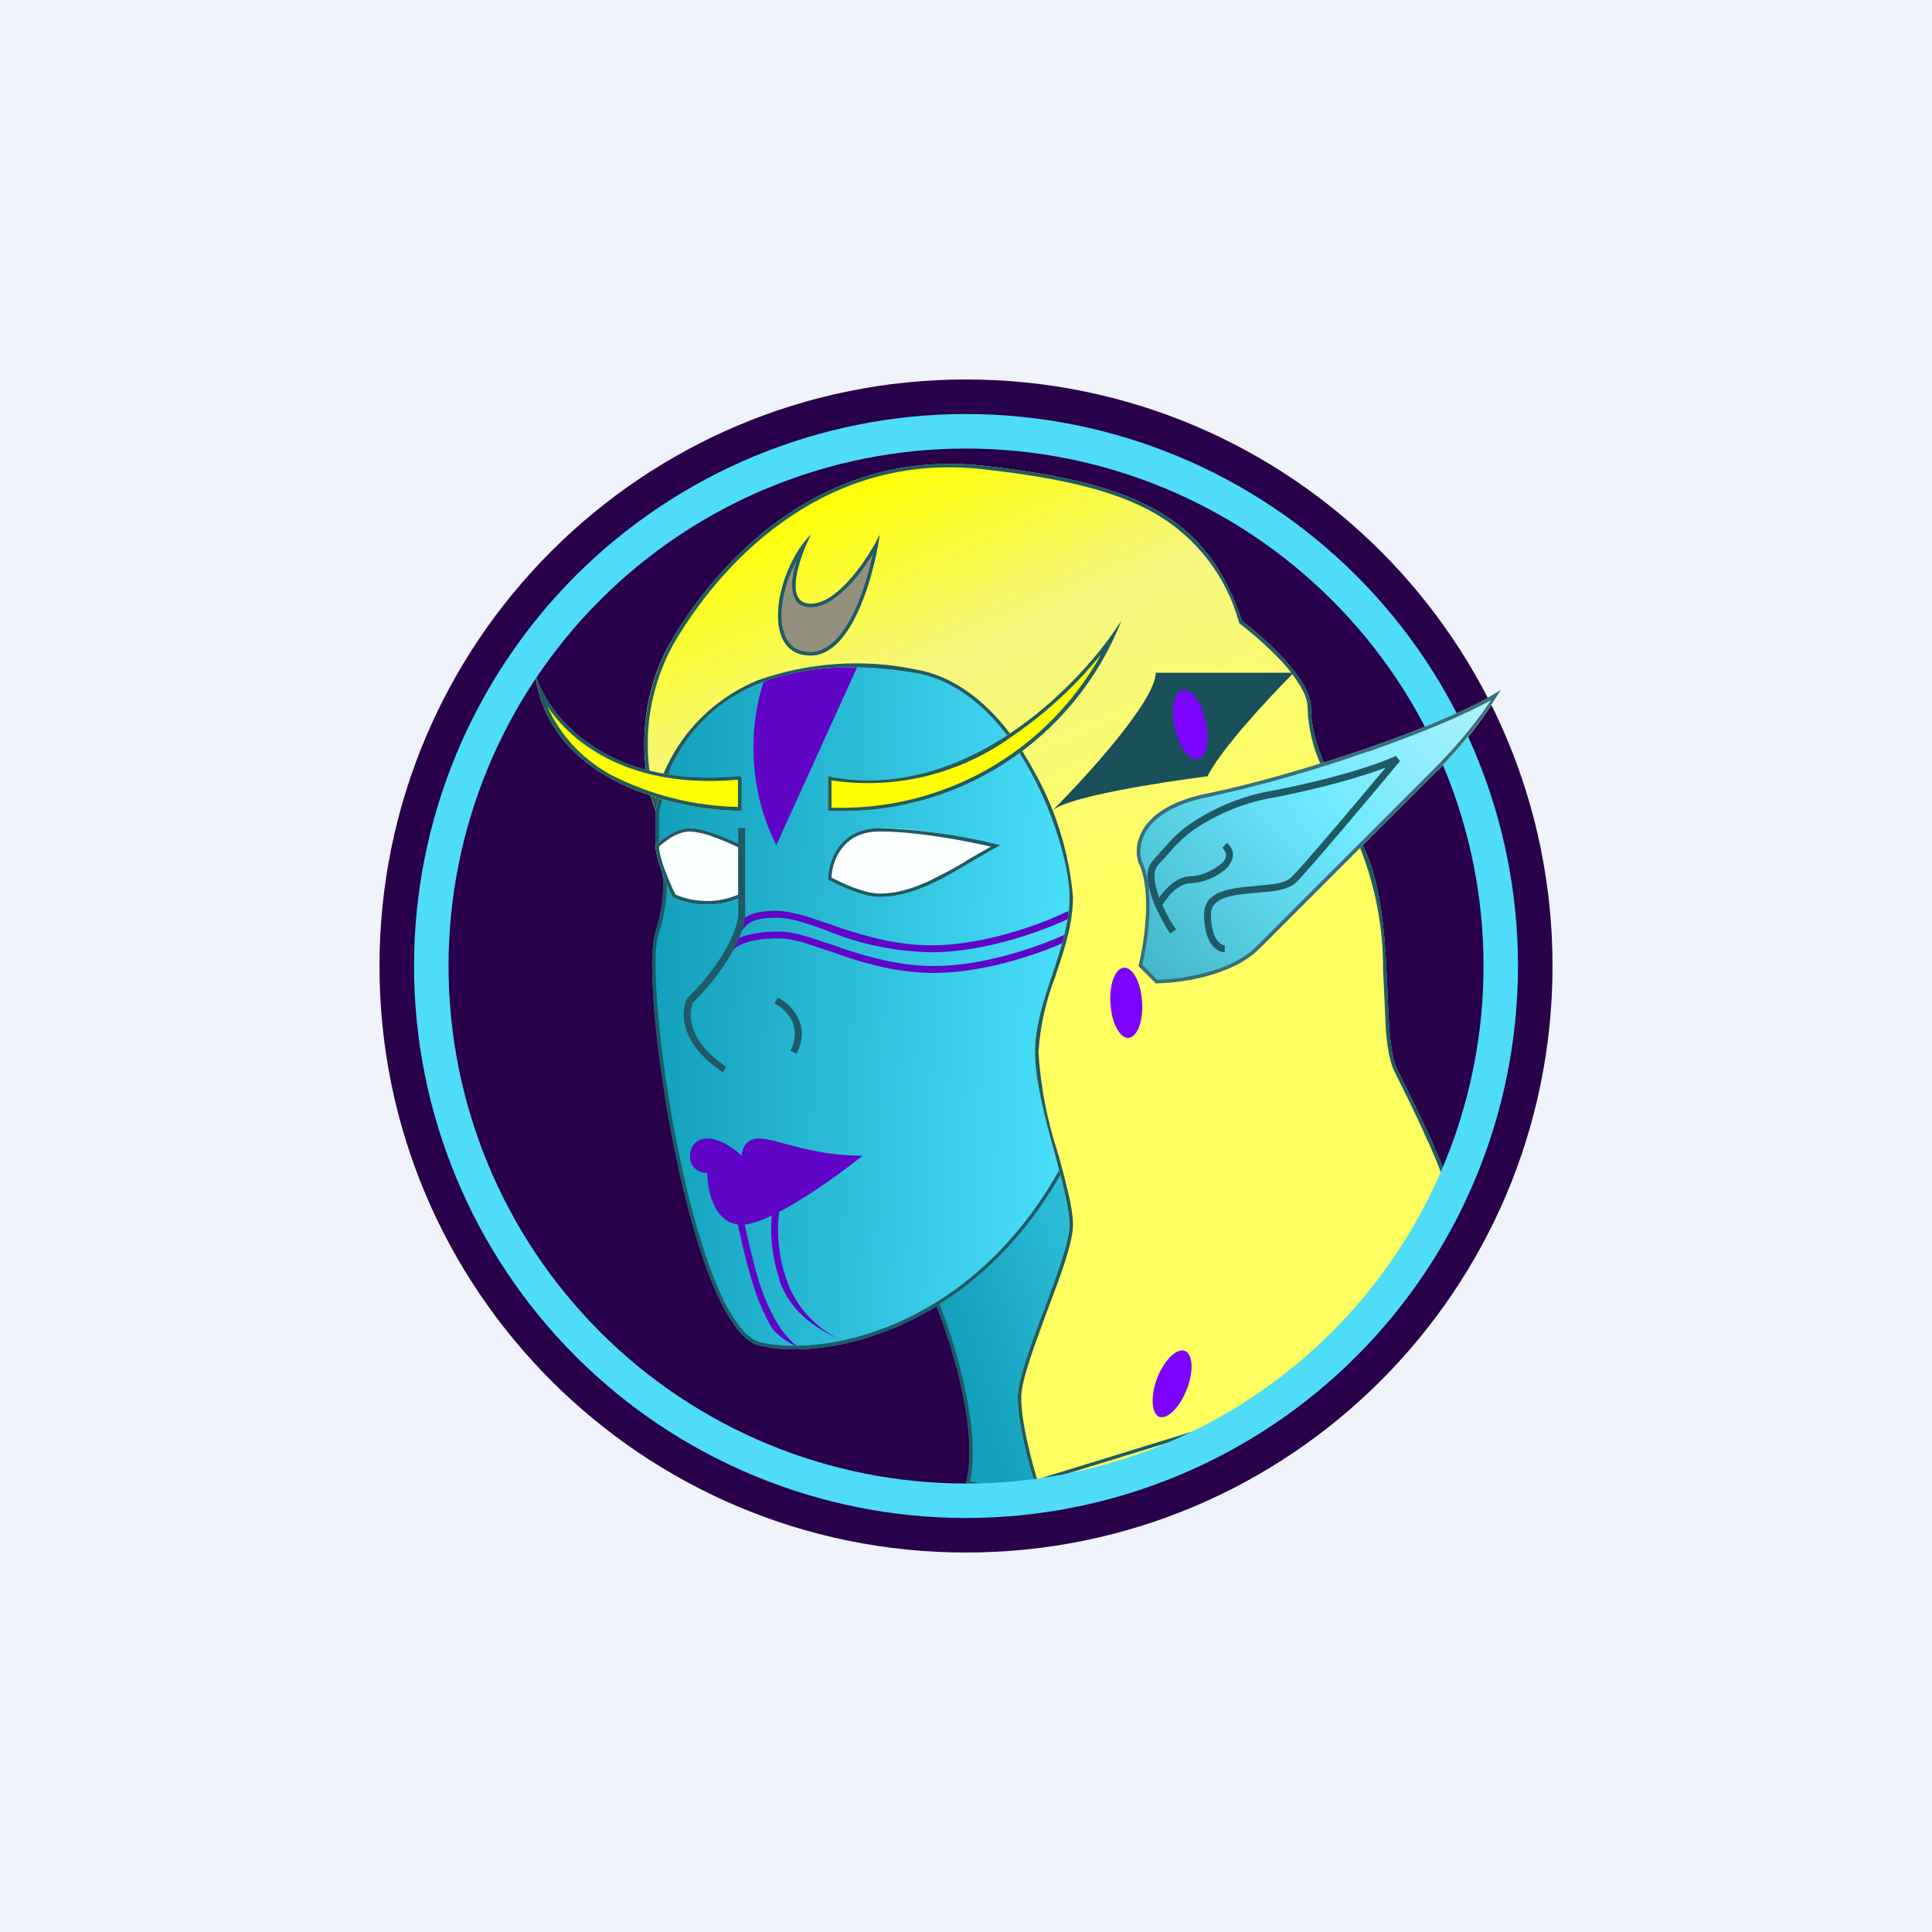<svg width="24" height="24" viewBox="0 0 24 24" fill="none" xmlns="http://www.w3.org/2000/svg">
<rect x="0" y="0" width="24" height="24" fill="#333333" stroke="none"/>
<g clip-path="url(#clip0_31_20594)">
<path d="M0 0H24V24H0V0Z" fill="#F0F3FA"/>
<path d="M12 19.286C16.024 19.286 19.286 16.024 19.286 12C19.286 7.976 16.024 4.714 12 4.714C7.976 4.714 4.714 7.976 4.714 12C4.714 16.024 7.976 19.286 12 19.286Z" fill="#28014A"/>
<path d="M12 18.428C12.171 17.743 11.786 16.573 11.571 16.071L14.786 12.857L16.286 17.143L14.786 18L12.857 18.643L12 18.428Z" fill="url(#paint0_linear_31_20594)"/>
<path fill-rule="evenodd" clip-rule="evenodd" d="M12 18.428C12.171 17.743 11.786 16.573 11.571 16.071L14.786 12.857L16.286 17.143L14.786 18L12.857 18.643L12 18.428ZM12.051 18.398C12.124 18.047 12.068 17.597 11.97 17.168C11.871 16.74 11.73 16.337 11.623 16.08L14.768 12.934L16.234 17.121L14.768 17.961L12.857 18.6L12.051 18.398Z" fill="#1F5A65"/>
<path d="M8.143 10.5V10.071L8.786 7.714L11.357 7.5L13.714 9.643L13.5 13.929C12.429 16.5 10.286 16.929 9.429 16.714C8.572 16.5 7.929 12.214 8.143 11.571C8.315 11.057 8.216 10.641 8.143 10.5Z" fill="url(#paint1_linear_31_20594)"/>
<path fill-rule="evenodd" clip-rule="evenodd" d="M8.186 10.491C8.263 10.65 8.357 11.07 8.186 11.584C8.154 11.71 8.14 11.84 8.143 11.97C8.143 12.146 8.156 12.364 8.177 12.613C8.22 13.106 8.306 13.706 8.426 14.293C8.546 14.884 8.7 15.454 8.876 15.896C8.962 16.114 9.056 16.299 9.155 16.431C9.249 16.569 9.347 16.646 9.437 16.671C10.273 16.881 12.395 16.466 13.457 13.92L13.672 9.66L11.34 7.543L8.82 7.757L8.186 10.076V10.491ZM8.786 7.714L8.143 10.071V10.5C8.216 10.641 8.315 11.057 8.143 11.571C7.929 12.214 8.572 16.5 9.429 16.714C10.286 16.929 12.429 16.5 13.5 13.929L13.714 9.643L11.357 7.5L8.786 7.714Z" fill="#1F5A65"/>
<path d="M9.643 11.4C9.309 11.4 9.279 11.495 9.214 11.559L9.154 11.495C9.231 11.417 9.287 11.315 9.643 11.315C9.754 11.315 9.883 11.345 10.016 11.383L10.299 11.477L10.457 11.533C10.779 11.636 11.147 11.743 11.571 11.743C12.249 11.743 12.986 11.46 13.264 11.319L13.307 11.396C13.016 11.542 12.266 11.829 11.571 11.829C11.124 11.822 10.682 11.73 10.269 11.559C10.17 11.524 10.08 11.49 9.99 11.464C9.861 11.422 9.741 11.4 9.643 11.4Z" fill="#6004C7"/>
<path d="M9.673 11.657C9.343 11.657 9.176 11.73 9.116 11.794L9.056 11.734C9.133 11.653 9.317 11.572 9.673 11.572C9.789 11.572 9.913 11.601 10.046 11.64L10.333 11.734L10.491 11.79C10.809 11.893 11.177 12 11.606 12C12.278 12 13.016 11.717 13.299 11.576L13.337 11.653C13.046 11.799 12.296 12.086 11.601 12.086C11.164 12.086 10.787 11.979 10.461 11.871C10.406 11.85 10.354 11.829 10.303 11.816L10.024 11.722C9.891 11.679 9.776 11.657 9.673 11.657ZM9.643 10.5C9.129 9.472 9.429 8.43 9.643 8.143C10.329 7.971 10.641 8.07 10.714 8.143L9.643 10.5Z" fill="#6004C7"/>
<path d="M8.357 7.929C7.843 8.786 8.001 9.716 8.143 10.072C8.571 8.357 10.071 8.143 11.357 8.357C12.643 8.572 13.286 10.5 13.286 11.143C13.286 11.786 12.857 12.429 12.857 13.072C12.857 13.714 13.286 14.786 13.286 15.214C13.286 15.643 12.643 16.929 12.643 17.357C12.643 17.7 12.784 18.214 12.857 18.429C14.001 18.471 14.597 18.189 15.643 17.572L17.143 16.286C17.43 15.857 18 14.957 18 14.786C18 14.572 17.571 13.714 17.357 13.286C17.143 12.857 17.357 11.357 16.928 10.5C16.5 9.643 16.285 9.214 16.285 8.786C16.285 8.443 15.716 7.929 15.428 7.714C15 6.429 14.143 6 12.214 5.786C10.286 5.572 9 6.857 8.357 7.929Z" fill="url(#paint2_linear_31_20594)"/>
<path fill-rule="evenodd" clip-rule="evenodd" d="M15.428 7.714C15 6.429 14.143 6 12.214 5.786C10.286 5.572 9 6.857 8.357 7.929C8.17 8.25 8.055 8.607 8.018 8.977C7.981 9.347 8.023 9.72 8.143 10.072L8.16 9.999C8.614 8.353 10.088 8.147 11.357 8.357C12.643 8.572 13.286 10.5 13.286 11.143C13.286 11.464 13.178 11.786 13.071 12.107C12.964 12.429 12.857 12.75 12.857 13.072C12.857 13.427 12.986 13.907 13.106 14.344C13.2 14.7 13.286 15.021 13.286 15.214C13.286 15.429 13.123 15.857 12.964 16.286C12.801 16.714 12.643 17.143 12.643 17.357C12.643 17.7 12.784 18.214 12.857 18.429L15.643 17.572L17.143 16.286C17.43 15.857 18 14.957 18 14.786C18 14.572 17.571 13.714 17.357 13.286C17.271 13.11 17.254 12.746 17.237 12.322C17.211 11.722 17.181 11.002 16.928 10.5C16.5 9.643 16.286 9.214 16.286 8.786C16.286 8.443 15.716 7.929 15.428 7.714ZM17.108 16.256C17.375 15.85 17.628 15.436 17.867 15.013C17.902 14.94 17.933 14.864 17.957 14.786C17.94 14.701 17.917 14.618 17.889 14.537C17.846 14.421 17.786 14.28 17.717 14.134C17.588 13.839 17.426 13.521 17.319 13.303C17.263 13.187 17.233 13.007 17.216 12.793L17.194 12.322L17.181 12.056C17.185 11.529 17.086 11.007 16.89 10.517C16.676 10.089 16.513 9.767 16.406 9.497C16.306 9.273 16.25 9.031 16.243 8.786C16.243 8.713 16.213 8.623 16.157 8.529C16.093 8.421 16.018 8.321 15.934 8.229C15.754 8.036 15.544 7.856 15.403 7.749L15.394 7.74L15.39 7.727C15.235 7.163 14.866 6.682 14.361 6.386C13.86 6.094 13.174 5.936 12.21 5.829C10.307 5.614 9.034 6.887 8.396 7.95C8.224 8.245 8.113 8.571 8.068 8.91C8.024 9.248 8.048 9.592 8.139 9.922C8.221 9.594 8.379 9.29 8.6 9.035C8.821 8.78 9.099 8.58 9.411 8.452C10.038 8.229 10.714 8.181 11.366 8.314C12.026 8.426 12.518 8.974 12.84 9.57C13.114 10.053 13.281 10.59 13.329 11.143C13.329 11.473 13.221 11.799 13.114 12.116V12.12C12.993 12.424 12.921 12.745 12.9 13.072C12.927 13.5 13.009 13.924 13.144 14.332C13.187 14.49 13.23 14.644 13.26 14.777C13.303 14.949 13.329 15.103 13.329 15.214C13.329 15.33 13.286 15.497 13.226 15.686C13.166 15.87 13.084 16.084 13.003 16.299C12.926 16.513 12.844 16.727 12.784 16.916C12.724 17.104 12.686 17.259 12.686 17.357C12.686 17.674 12.814 18.142 12.883 18.377L15.626 17.533L17.108 16.256Z" fill="#1F5A65"/>
<path d="M9.214 9.643C7.5 9.814 6.784 8.859 6.643 8.357C6.814 9.729 8.43 10.072 9.214 10.072V9.643ZM10.286 10.072V9.643C12 9.986 13.427 8.499 13.929 7.714C13.643 8.438 13.139 9.055 12.486 9.477C11.832 9.9 11.063 10.108 10.286 10.072Z" fill="#FFFF01"/>
<path fill-rule="evenodd" clip-rule="evenodd" d="M6.643 8.357C6.652 8.434 6.669 8.511 6.686 8.584C6.99 9.742 8.417 10.059 9.172 10.072H9.214V9.643H9.172C7.706 9.78 6.986 9.077 6.729 8.572C6.694 8.503 6.665 8.431 6.643 8.357ZM6.793 8.764C6.975 9.175 7.304 9.503 7.714 9.686C8.17 9.899 8.665 10.014 9.167 10.024V9.686C7.847 9.802 7.114 9.253 6.789 8.76L6.793 8.764ZM10.329 10.033C11.009 10.056 11.682 9.889 12.274 9.553C12.865 9.216 13.352 8.722 13.68 8.126C13.367 8.514 12.999 8.855 12.587 9.137C11.937 9.613 11.126 9.814 10.329 9.694V10.033ZM10.329 9.647L10.286 9.643V10.072C11.063 10.108 11.833 9.901 12.486 9.478C13.139 9.055 13.644 8.439 13.929 7.714L13.792 7.912C13.204 8.717 11.889 9.934 10.329 9.652V9.647Z" fill="#1F5A65"/>
<path d="M10.929 10.286C10.415 10.286 10.286 10.714 10.286 10.928C10.427 11.001 10.714 11.143 10.929 11.143C11.477 11.143 12 10.714 12.429 10.5C12.142 10.427 11.443 10.286 10.929 10.286ZM8.572 10.286C8.4 10.286 8.216 10.427 8.143 10.5C8.143 10.671 8.284 11.001 8.357 11.143C8.7 11.314 9.073 11.216 9.214 11.143V10.5C9.073 10.427 8.743 10.286 8.572 10.286Z" fill="#FBFFFF"/>
<path fill-rule="evenodd" clip-rule="evenodd" d="M10.329 10.903C10.397 10.937 10.496 10.984 10.595 11.023C10.71 11.066 10.83 11.1 10.929 11.1C11.194 11.1 11.452 10.997 11.7 10.864C11.825 10.8 11.94 10.736 12.052 10.663L12.069 10.654L12.309 10.517C11.979 10.44 11.379 10.329 10.929 10.329C10.684 10.329 10.539 10.427 10.449 10.551C10.363 10.667 10.333 10.804 10.329 10.903ZM12.364 10.483C11.894 10.369 11.413 10.303 10.929 10.286C10.415 10.286 10.286 10.714 10.286 10.928C10.427 11.001 10.714 11.143 10.929 11.143C11.332 11.143 11.726 10.911 12.073 10.701C12.19 10.631 12.308 10.564 12.429 10.5L12.364 10.483ZM8.186 10.517C8.19 10.594 8.22 10.706 8.263 10.817C8.306 10.928 8.353 11.04 8.392 11.113C8.515 11.166 8.648 11.193 8.782 11.193C8.916 11.193 9.048 11.166 9.172 11.113V10.526C9.079 10.481 8.985 10.441 8.889 10.406C8.788 10.364 8.681 10.338 8.572 10.329C8.499 10.329 8.417 10.358 8.34 10.401C8.276 10.444 8.22 10.487 8.186 10.517ZM9.214 10.5V11.143C9.073 11.216 8.7 11.314 8.357 11.143C8.284 11.001 8.143 10.671 8.143 10.5C8.216 10.427 8.4 10.286 8.572 10.286C8.743 10.286 9.073 10.427 9.214 10.5Z" fill="#1F5A65"/>
<path d="M10.928 6.643C10.787 6.93 10.414 7.5 10.071 7.5C9.728 7.5 9.93 6.93 10.071 6.643C9.643 7.072 9.428 8.143 10.071 8.143C10.585 8.143 10.855 7.144 10.928 6.643Z" fill="#93907D"/>
<path fill-rule="evenodd" clip-rule="evenodd" d="M10.354 7.44C10.268 7.505 10.17 7.543 10.071 7.543C10.026 7.545 9.982 7.535 9.943 7.513C9.911 7.492 9.885 7.462 9.87 7.427C9.838 7.345 9.831 7.256 9.848 7.17C9.857 7.102 9.874 7.029 9.9 6.956C9.797 7.14 9.728 7.359 9.711 7.556C9.698 7.714 9.72 7.852 9.776 7.946C9.831 8.04 9.926 8.1 10.071 8.1C10.183 8.1 10.286 8.044 10.38 7.95C10.474 7.852 10.556 7.719 10.628 7.564C10.723 7.35 10.796 7.097 10.843 6.883C10.774 6.99 10.697 7.106 10.607 7.209C10.53 7.294 10.444 7.38 10.354 7.44ZM10.868 6.759C10.697 7.059 10.371 7.5 10.071 7.5C9.78 7.5 9.883 7.084 10.007 6.784L10.071 6.643C10.034 6.68 10 6.721 9.968 6.763C9.613 7.243 9.48 8.143 10.071 8.143C10.543 8.143 10.813 7.299 10.907 6.772L10.928 6.643L10.868 6.759Z" fill="#1F5A65"/>
<path d="M8.786 14.143C8.614 14.143 8.571 14.284 8.571 14.357C8.571 14.529 8.713 14.572 8.786 14.572C8.786 14.786 8.871 15.214 9.214 15.214C9.557 15.214 10.358 14.645 10.714 14.357C10.071 14.357 9.643 14.143 9.428 14.143C9.257 14.143 9.214 14.284 9.214 14.357C9.141 14.284 8.957 14.143 8.786 14.143Z" fill="#6004C7"/>
<path fill-rule="evenodd" clip-rule="evenodd" d="M12 18.429C13.705 18.429 15.34 17.752 16.546 16.546C17.752 15.34 18.429 13.705 18.429 12C18.429 10.295 17.752 8.66 16.546 7.455C15.34 6.249 13.705 5.572 12 5.572C10.295 5.572 8.66 6.249 7.455 7.455C6.249 8.66 5.572 10.295 5.572 12C5.572 13.705 6.249 15.34 7.455 16.546C8.66 17.752 10.295 18.429 12 18.429ZM12 18.857C13.819 18.857 15.563 18.135 16.849 16.849C18.135 15.563 18.857 13.819 18.857 12C18.857 10.182 18.135 8.437 16.849 7.151C15.563 5.866 13.819 5.143 12 5.143C10.182 5.143 8.437 5.866 7.151 7.151C5.866 8.437 5.143 10.182 5.143 12C5.143 13.819 5.866 15.563 7.151 16.849C8.437 18.135 10.182 18.857 12 18.857Z" fill="#4EDCF7"/>
<path d="M9.686 15.9C9.585 15.608 9.556 15.297 9.6 14.991L9.686 15.008C9.651 15.214 9.651 15.553 9.763 15.874C9.821 16.055 9.919 16.221 10.05 16.36C10.18 16.498 10.34 16.606 10.517 16.675C10.071 16.495 9.801 16.247 9.681 15.904L9.686 15.9ZM9.394 16.071C9.283 15.771 9.167 15.236 9.128 15.021L9.214 15.008C9.248 15.223 9.364 15.75 9.471 16.046C9.527 16.195 9.591 16.333 9.66 16.444C9.728 16.56 9.87 16.718 9.943 16.753C9.848 16.706 9.66 16.607 9.587 16.491C9.509 16.359 9.445 16.22 9.394 16.076V16.071Z" fill="#6004C7"/>
<path d="M14.357 8.357C14.357 8.7 13.5 9.643 13.071 10.071C13.243 9.9 14.43 9.716 15 9.643C15.171 9.3 15.784 8.644 16.071 8.357H14.357Z" fill="#184F59"/>
<path d="M14.974 8.944C15.03 9.176 14.992 9.394 14.889 9.424C14.786 9.459 14.653 9.296 14.597 9.056C14.541 8.824 14.58 8.606 14.683 8.576C14.786 8.542 14.919 8.704 14.974 8.944ZM14.186 12.429C14.207 12.669 14.134 12.874 14.027 12.892C13.92 12.909 13.813 12.724 13.796 12.484C13.774 12.244 13.847 12.039 13.954 12.022C14.062 12.004 14.169 12.189 14.186 12.429ZM14.747 17.246C14.662 17.473 14.511 17.632 14.404 17.602C14.306 17.567 14.289 17.357 14.37 17.13C14.456 16.907 14.606 16.749 14.713 16.779C14.816 16.813 14.833 17.019 14.747 17.25V17.246Z" fill="#7B03FF"/>
<path d="M18.643 8.571C18 9 16.072 9.643 15 9.857C14.143 10.028 14.07 10.5 14.143 10.714C14.315 11.057 14.216 11.713 14.143 12L14.357 12.214C14.645 12.214 15.3 12.128 15.643 11.786L17.786 9.643C18.119 9.327 18.408 8.966 18.643 8.571Z" fill="url(#paint3_linear_31_20594)"/>
<path fill-rule="evenodd" clip-rule="evenodd" d="M16.997 9.334C16.347 9.564 15.683 9.753 15.009 9.9C14.589 9.986 14.366 10.14 14.259 10.294C14.152 10.448 14.152 10.603 14.182 10.697C14.272 10.881 14.289 11.138 14.276 11.383C14.264 11.585 14.236 11.786 14.19 11.983L14.374 12.171C14.574 12.166 14.773 12.137 14.966 12.086C15.206 12.026 15.45 11.918 15.609 11.756L17.752 9.613C18.146 9.227 18.395 8.893 18.523 8.696C18.167 8.897 17.602 9.124 16.997 9.338V9.334ZM18.566 8.618C17.863 9.047 16.033 9.647 15 9.857C14.143 10.028 14.07 10.5 14.143 10.714C14.315 11.057 14.216 11.713 14.143 12L14.357 12.214C14.645 12.214 15.3 12.128 15.643 11.786L17.786 9.643C18.115 9.322 18.403 8.962 18.643 8.571L18.566 8.618Z" fill="#3A6E78"/>
<path d="M17.212 9.536C16.967 9.63 16.521 9.767 15.866 9.9C15.487 9.958 15.127 10.102 14.812 10.32C14.709 10.397 14.627 10.479 14.563 10.547L14.49 10.633L14.387 10.744C14.349 10.787 14.336 10.847 14.344 10.937C14.353 11.002 14.37 11.074 14.4 11.147C14.43 11.104 14.473 11.057 14.516 11.014C14.589 10.946 14.687 10.886 14.786 10.886C14.884 10.886 15.034 10.834 15.133 10.757C15.184 10.723 15.219 10.684 15.227 10.646C15.236 10.616 15.227 10.577 15.184 10.53L15.244 10.47C15.309 10.53 15.33 10.599 15.309 10.667C15.287 10.734 15.243 10.791 15.184 10.83C15.073 10.916 14.902 10.972 14.786 10.972C14.717 10.972 14.644 11.014 14.572 11.074C14.516 11.13 14.469 11.194 14.439 11.242C14.49 11.357 14.554 11.469 14.61 11.546L14.537 11.597C14.477 11.512 14.409 11.383 14.349 11.254C14.306 11.152 14.271 11.04 14.259 10.946C14.246 10.847 14.259 10.749 14.327 10.684L14.421 10.577L14.499 10.492C14.567 10.414 14.649 10.333 14.76 10.252C15.085 10.025 15.457 9.876 15.849 9.814C16.706 9.643 17.199 9.459 17.34 9.39L17.392 9.454C17.036 9.883 16.277 10.783 16.106 10.959C16.037 11.023 15.934 11.053 15.819 11.07L15.6 11.092L15.459 11.104C15.339 11.117 15.232 11.139 15.159 11.177C15.124 11.194 15.095 11.219 15.073 11.25C15.052 11.282 15.042 11.319 15.043 11.357C15.043 11.692 15.18 11.743 15.214 11.743V11.829C15.107 11.829 14.957 11.709 14.957 11.357C14.957 11.297 14.974 11.246 15 11.199C15.03 11.156 15.073 11.126 15.116 11.1C15.21 11.057 15.33 11.032 15.45 11.019L15.596 11.006L15.81 10.984C15.917 10.967 15.999 10.942 16.041 10.899C16.196 10.744 16.826 9.999 17.212 9.536ZM9.171 11.357V10.286H9.257V11.357C9.257 11.439 9.223 11.584 9.124 11.773C9.026 11.962 8.867 12.197 8.61 12.454C8.55 12.579 8.533 12.926 9.021 13.252L8.979 13.32C8.447 12.969 8.451 12.574 8.533 12.412V12.403L8.541 12.399C8.799 12.142 8.953 11.914 9.047 11.734C9.141 11.55 9.171 11.417 9.171 11.357ZM9.831 12.669C9.776 12.57 9.69 12.497 9.621 12.467L9.664 12.39C9.741 12.433 9.844 12.51 9.904 12.63C9.969 12.75 9.99 12.909 9.896 13.089L9.819 13.054C9.9 12.892 9.879 12.763 9.831 12.669Z" fill="#1F5A65"/>
</g>
<defs>
<linearGradient id="paint0_linear_31_20594" x1="11.786" y1="16.5" x2="15.677" y2="15.094" gradientUnits="userSpaceOnUse">
<stop stop-color="#12A0BA"/>
<stop offset="1" stop-color="#4BE2FE"/>
</linearGradient>
<linearGradient id="paint1_linear_31_20594" x1="8.143" y1="12.429" x2="13.5" y2="12.643" gradientUnits="userSpaceOnUse">
<stop stop-color="#12A0BA"/>
<stop offset="1" stop-color="#4BE2FE"/>
</linearGradient>
<linearGradient id="paint2_linear_31_20594" x1="10.714" y1="6" x2="15.643" y2="17.357" gradientUnits="userSpaceOnUse">
<stop stop-color="#FFFF05"/>
<stop offset="0.2" stop-color="#F6F67F"/>
<stop offset="0.49" stop-color="#FFFF60"/>
<stop offset="1" stop-color="#FFFF5F"/>
</linearGradient>
<linearGradient id="paint3_linear_31_20594" x1="18.429" y1="8.571" x2="14.357" y2="12.214" gradientUnits="userSpaceOnUse">
<stop stop-color="#AFF0FD"/>
<stop offset="0.46" stop-color="#6DE9FF"/>
<stop offset="0.99" stop-color="#44B7C9"/>
</linearGradient>
<clipPath id="clip0_31_20594">
<rect width="24" height="24" fill="white"/>
</clipPath>
</defs>
</svg>

